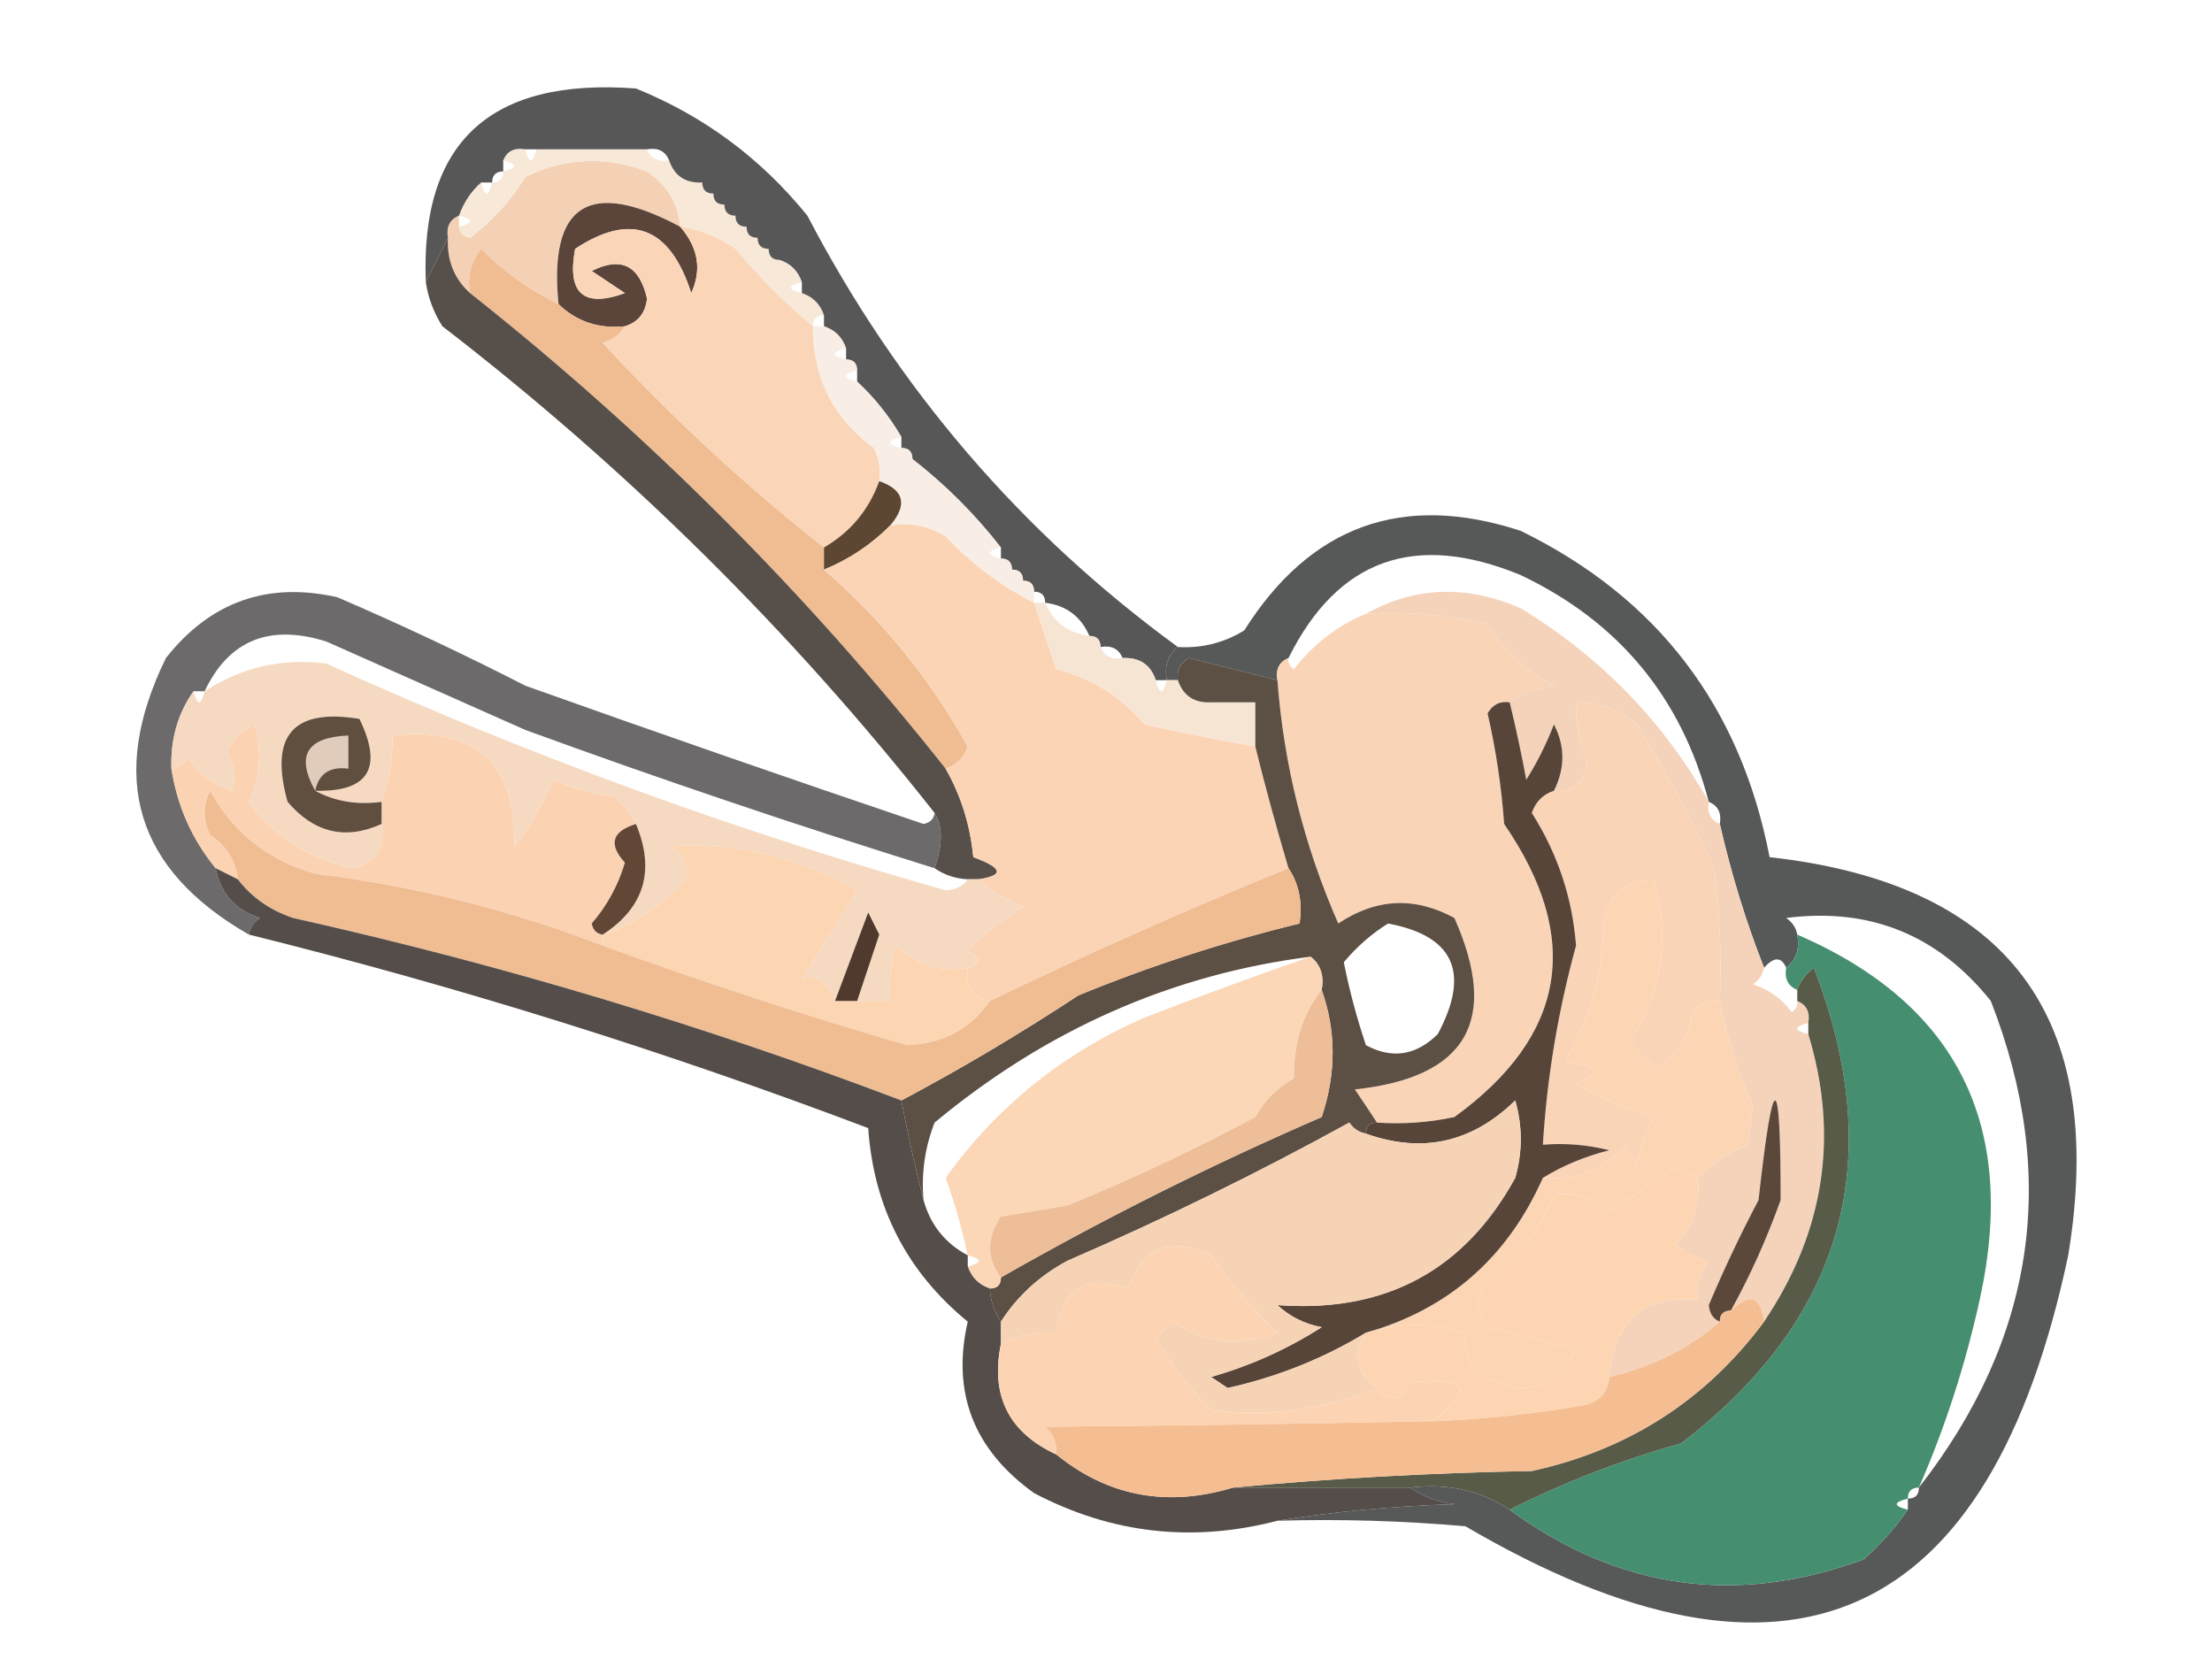 <?xml version="1.0" encoding="UTF-8"?>
<!DOCTYPE svg PUBLIC "-//W3C//DTD SVG 1.1//EN" "http://www.w3.org/Graphics/SVG/1.1/DTD/svg11.dtd">
<svg xmlns="http://www.w3.org/2000/svg" version="1.1" width="200px" height="150px" style="shape-rendering:geometricPrecision; text-rendering:geometricPrecision; image-rendering:optimizeQuality; fill-rule:evenodd; clip-rule:evenodd" xmlns:xlink="http://www.w3.org/1999/xlink">
<g><path style="opacity:1" fill="#f4d0b4" d="M 61.5,20.5 C 53.276,16.114 49.609,18.448 50.5,27.5C 47.925,26.272 45.592,24.605 43.5,22.5C 42.571,23.689 42.238,25.022 42.5,26.5C 41.069,25.22 40.402,23.553 40.5,21.5C 40.328,20.508 40.662,19.842 41.5,19.5C 41.5,19.833 41.5,20.167 41.5,20.5C 41.56,21.043 41.893,21.376 42.5,21.5C 44.508,19.992 46.174,18.158 47.5,16C 51.094,14.259 54.761,14.092 58.5,15.5C 60.321,16.728 61.321,18.394 61.5,20.5 Z"/></g>
<g><path style="opacity:1" fill="#5b453a" d="M 61.5,20.5 C 63.136,22.384 63.469,24.384 62.5,26.5C 60.569,20.497 57.069,19.164 52,22.5C 51.249,26.529 52.749,27.862 56.5,26.5C 55.5,25.833 54.5,25.167 53.5,24.5C 56.154,23.16 57.82,23.993 58.5,27C 58.361,28.301 57.695,29.134 56.5,29.5C 54.142,29.747 52.142,29.081 50.5,27.5C 49.609,18.448 53.276,16.114 61.5,20.5 Z"/></g>
<g><path style="opacity:1" fill="#f8e8d8" d="M 45.5,14.5 C 45.842,13.662 46.508,13.328 47.5,13.5C 47.833,14.833 48.167,14.833 48.5,13.5C 51.833,13.5 55.167,13.5 58.5,13.5C 58.842,14.338 59.508,14.672 60.5,14.5C 60.973,15.906 61.973,16.573 63.5,16.5C 63.5,17.167 63.833,17.5 64.5,17.5C 64.5,18.167 64.833,18.5 65.5,18.5C 65.5,19.167 65.833,19.5 66.5,19.5C 66.5,20.167 66.833,20.5 67.5,20.5C 67.5,21.167 67.833,21.5 68.5,21.5C 68.5,22.167 68.833,22.5 69.5,22.5C 69.5,23.167 69.833,23.5 70.5,23.5C 71.5,23.833 72.167,24.5 72.5,25.5C 71.167,25.833 71.167,26.167 72.5,26.5C 73.5,26.833 74.167,27.5 74.5,28.5C 73.833,28.5 73.5,28.833 73.5,29.5C 70.945,27.394 68.612,25.06 66.5,22.5C 64.978,21.438 63.312,20.771 61.5,20.5C 61.321,18.394 60.321,16.728 58.5,15.5C 54.761,14.092 51.094,14.259 47.5,16C 46.174,18.158 44.508,19.992 42.5,21.5C 41.893,21.376 41.56,21.043 41.5,20.5C 42.833,20.167 42.833,19.833 41.5,19.5C 41.932,18.291 42.599,17.291 43.5,16.5C 43.833,17.833 44.167,17.833 44.5,16.5C 45.167,16.5 45.5,16.167 45.5,15.5C 46.833,15.167 46.833,14.833 45.5,14.5 Z"/></g>
<g><path style="opacity:1" fill="#f0bd92" d="M 50.5,27.5 C 52.142,29.081 54.142,29.747 56.5,29.5C 56.083,30.222 55.416,30.722 54.5,31C 60.756,37.762 67.423,43.929 74.5,49.5C 74.5,50.167 74.5,50.833 74.5,51.5C 79.786,56.08 84.119,61.413 87.5,67.5C 87.144,68.522 86.478,69.189 85.5,69.5C 72.806,53.473 58.473,39.139 42.5,26.5C 42.238,25.022 42.571,23.689 43.5,22.5C 45.592,24.605 47.925,26.272 50.5,27.5 Z"/></g>
<g><path style="opacity:1" fill="#fad5b7" d="M 61.5,20.5 C 63.312,20.771 64.978,21.438 66.5,22.5C 68.612,25.06 70.945,27.394 73.5,29.5C 73.484,34.136 75.318,37.803 79,40.5C 79.483,41.448 79.65,42.448 79.5,43.5C 78.557,46.109 76.89,48.109 74.5,49.5C 67.423,43.929 60.756,37.762 54.5,31C 55.416,30.722 56.083,30.222 56.5,29.5C 57.695,29.134 58.361,28.301 58.5,27C 57.82,23.993 56.154,23.16 53.5,24.5C 54.5,25.167 55.5,25.833 56.5,26.5C 52.749,27.862 51.249,26.529 52,22.5C 57.069,19.164 60.569,20.497 62.5,26.5C 63.469,24.384 63.136,22.384 61.5,20.5 Z"/></g>
<g><path style="opacity:1" fill="#585758" d="M 106.5,58.5 C 105.596,59.209 105.263,60.209 105.5,61.5C 105.167,61.5 104.833,61.5 104.5,61.5C 104.027,60.094 103.027,59.427 101.5,59.5C 101.158,58.662 100.492,58.328 99.5,58.5C 99.5,57.833 99.167,57.5 98.5,57.5C 97.738,55.738 96.404,54.738 94.5,54.5C 94.5,53.833 94.167,53.5 93.5,53.5C 93.5,52.833 93.167,52.5 92.5,52.5C 92.5,51.833 92.167,51.5 91.5,51.5C 91.5,50.833 91.167,50.5 90.5,50.5C 90.5,50.167 90.5,49.833 90.5,49.5C 88.167,46.5 85.5,43.833 82.5,41.5C 82.5,40.833 82.167,40.5 81.5,40.5C 81.5,40.167 81.5,39.833 81.5,39.5C 80.396,37.611 79.063,35.945 77.5,34.5C 77.5,34.167 77.5,33.833 77.5,33.5C 77.5,32.833 77.167,32.5 76.5,32.5C 76.5,32.167 76.5,31.833 76.5,31.5C 76.167,30.5 75.5,29.833 74.5,29.5C 74.5,29.167 74.5,28.833 74.5,28.5C 74.167,27.5 73.5,26.833 72.5,26.5C 72.5,26.167 72.5,25.833 72.5,25.5C 72.167,24.5 71.5,23.833 70.5,23.5C 69.833,23.5 69.5,23.167 69.5,22.5C 68.833,22.5 68.5,22.167 68.5,21.5C 67.833,21.5 67.5,21.167 67.5,20.5C 66.833,20.5 66.5,20.167 66.5,19.5C 65.833,19.5 65.5,19.167 65.5,18.5C 64.833,18.5 64.5,18.167 64.5,17.5C 63.833,17.5 63.5,17.167 63.5,16.5C 63.027,15.094 62.027,14.427 60.5,14.5C 60.158,13.662 59.492,13.328 58.5,13.5C 57.003,12.694 55.336,12.028 53.5,11.5C 51.664,12.028 49.997,12.694 48.5,13.5C 48.167,13.5 47.833,13.5 47.5,13.5C 46.508,13.328 45.842,13.662 45.5,14.5C 45.5,14.833 45.5,15.167 45.5,15.5C 44.833,15.5 44.5,15.833 44.5,16.5C 44.167,16.5 43.833,16.5 43.5,16.5C 42.599,17.291 41.932,18.291 41.5,19.5C 40.662,19.842 40.328,20.508 40.5,21.5C 39.833,22.833 39.167,24.167 38.5,25.5C 37.998,12.847 44.331,7.014 57.5,8C 63.647,10.492 68.814,14.326 73,19.5C 81.185,35.176 92.352,48.176 106.5,58.5 Z M 60.5,14.5 C 62.027,14.427 63.027,15.094 63.5,16.5C 61.973,16.573 60.973,15.906 60.5,14.5 Z M 58.5,13.5 C 55.167,13.5 51.833,13.5 48.5,13.5C 49.997,12.694 51.664,12.028 53.5,11.5C 55.336,12.028 57.003,12.694 58.5,13.5 Z"/></g>
<g><path style="opacity:0.622" fill="#f4e5d7" d="M 73.5,29.5 C 73.833,29.5 74.167,29.5 74.5,29.5C 75.5,29.833 76.167,30.5 76.5,31.5C 75.167,31.833 75.167,32.167 76.5,32.5C 77.167,32.5 77.5,32.833 77.5,33.5C 76.167,33.833 76.167,34.167 77.5,34.5C 79.063,35.945 80.396,37.611 81.5,39.5C 80.167,39.833 80.167,40.167 81.5,40.5C 82.167,40.5 82.5,40.833 82.5,41.5C 85.5,43.833 88.167,46.5 90.5,49.5C 89.167,49.833 89.167,50.167 90.5,50.5C 91.167,50.5 91.5,50.833 91.5,51.5C 92.167,51.5 92.5,51.833 92.5,52.5C 93.167,52.5 93.5,52.833 93.5,53.5C 93.5,53.833 93.5,54.167 93.5,54.5C 90.497,52.993 87.83,50.993 85.5,48.5C 83.955,47.548 82.288,47.215 80.5,47.5C 82.078,45.625 81.745,44.292 79.5,43.5C 79.65,42.448 79.483,41.448 79,40.5C 75.318,37.803 73.484,34.136 73.5,29.5 Z"/></g>
<g><path style="opacity:1" fill="#5d4632" d="M 79.5,43.5 C 81.745,44.292 82.078,45.625 80.5,47.5C 78.754,49.252 76.754,50.585 74.5,51.5C 74.5,50.833 74.5,50.167 74.5,49.5C 76.89,48.109 78.557,46.109 79.5,43.5 Z"/></g>
<g><path style="opacity:1" fill="#574f49" d="M 40.5,21.5 C 40.402,23.553 41.069,25.22 42.5,26.5C 58.473,39.139 72.806,53.473 85.5,69.5C 86.894,71.951 87.728,74.618 88,77.5C 90.665,78.474 90.831,79.141 88.5,79.5C 88.167,79.5 87.833,79.5 87.5,79.5C 86.391,79.443 85.391,79.11 84.5,78.5C 85.249,76.372 85.249,74.705 84.5,73.5C 71.529,57.03 56.696,42.363 40,29.5C 39.209,28.255 38.709,26.922 38.5,25.5C 39.167,24.167 39.833,22.833 40.5,21.5 Z"/></g>
<g><path style="opacity:1" fill="#fbd4b5" d="M 80.5,47.5 C 82.288,47.215 83.955,47.548 85.5,48.5C 87.83,50.993 90.497,52.993 93.5,54.5C 94.167,56.5 94.833,58.5 95.5,60.5C 98.634,61.279 101.301,62.945 103.5,65.5C 106.866,66.24 110.2,66.907 113.5,67.5C 114.386,71.083 115.386,74.75 116.5,78.5C 107.481,82.17 98.481,86.17 89.5,90.5C 87.952,90.179 87.285,89.179 87.5,87.5C 88.738,87.19 88.738,86.69 87.5,86C 88.96,84.418 90.627,83.085 92.5,82C 90.934,81.392 89.6,80.558 88.5,79.5C 90.831,79.141 90.665,78.474 88,77.5C 87.728,74.618 86.894,71.951 85.5,69.5C 86.478,69.189 87.144,68.522 87.5,67.5C 84.119,61.413 79.786,56.08 74.5,51.5C 76.754,50.585 78.754,49.252 80.5,47.5 Z"/></g>
<g><path style="opacity:0.871" fill="#565454" d="M 84.5,73.5 C 85.249,74.705 85.249,76.372 84.5,78.5C 72.094,74.642 59.761,70.476 47.5,66C 41.5,63.333 35.5,60.667 29.5,58C 24.355,56.39 20.688,57.89 18.5,62.5C 18.167,62.5 17.833,62.5 17.5,62.5C 16.076,64.514 15.409,66.848 15.5,69.5C 16.023,72.878 17.357,75.878 19.5,78.5C 19.916,80.752 21.249,82.252 23.5,83C 22.944,83.383 22.611,83.883 22.5,84.5C 12.237,78.607 9.737,70.273 15,59.5C 19.017,54.407 24.184,52.574 30.5,54C 36.252,56.474 41.919,59.14 47.5,62C 59.474,66.269 71.474,70.436 83.5,74.5C 84.107,74.376 84.44,74.043 84.5,73.5 Z"/></g>
<g><path style="opacity:0.988" fill="#555656" d="M 115.5,137.5 C 120.651,136.673 125.984,136.173 131.5,136C 129.942,135.79 128.609,135.29 127.5,134.5C 130.855,134.091 133.855,134.758 136.5,136.5C 146.348,143.714 157.014,145.214 168.5,141C 170.041,139.629 171.375,138.129 172.5,136.5C 172.5,136.167 172.5,135.833 172.5,135.5C 173.167,135.5 173.5,135.167 173.5,134.5C 184.022,121.012 186.188,106.346 180,90.5C 175.223,84.527 169.056,82.027 161.5,83C 162.056,83.383 162.389,83.883 162.5,84.5C 162.737,85.791 162.404,86.791 161.5,87.5C 161.062,86.494 160.396,86.494 159.5,87.5C 157.872,83.377 156.539,79.044 155.5,74.5C 155.672,73.508 155.338,72.842 154.5,72.5C 152.02,63.049 146.353,56.216 137.5,52C 127.945,48.048 120.945,50.548 116.5,59.5C 115.662,59.842 115.328,60.508 115.5,61.5C 112.863,60.836 110.197,60.169 107.5,59.5C 106.702,59.957 106.369,60.624 106.5,61.5C 106.167,61.5 105.833,61.5 105.5,61.5C 105.263,60.209 105.596,59.209 106.5,58.5C 108.655,58.628 110.655,58.128 112.5,57C 118.495,47.502 126.828,44.502 137.5,48C 149.871,54.047 157.371,63.88 160,77.5C 181.557,79.913 190.557,91.913 187,113.5C 179.917,146.965 161.751,155.131 132.5,138C 126.843,137.501 121.176,137.334 115.5,137.5 Z"/></g>
<g><path style="opacity:1" fill="#f7e5d4" d="M 93.5,54.5 C 93.833,54.5 94.167,54.5 94.5,54.5C 95.262,56.262 96.596,57.262 98.5,57.5C 99.167,57.5 99.5,57.833 99.5,58.5C 99.842,59.338 100.508,59.672 101.5,59.5C 103.027,59.427 104.027,60.094 104.5,61.5C 104.833,62.833 105.167,62.833 105.5,61.5C 105.833,61.5 106.167,61.5 106.5,61.5C 106.973,62.906 107.973,63.573 109.5,63.5C 110.833,63.5 112.167,63.5 113.5,63.5C 113.5,64.833 113.5,66.167 113.5,67.5C 110.2,66.907 106.866,66.24 103.5,65.5C 101.301,62.945 98.634,61.279 95.5,60.5C 94.833,58.5 94.167,56.5 93.5,54.5 Z"/></g>
<g><path style="opacity:1" fill="#fbd3b2" d="M 34.5,74.5 C 34.5,73.833 34.5,73.167 34.5,72.5C 35.15,70.565 35.483,68.565 35.5,66.5C 43.005,65.674 46.672,69.007 46.5,76.5C 47.957,74.725 49.124,72.725 50,70.5C 51.734,71.249 53.567,71.749 55.5,72C 56.38,72.708 57.047,73.542 57.5,74.5C 55.327,75.166 54.993,76.333 56.5,78C 55.888,80.058 54.888,81.891 53.5,83.5C 53.624,84.107 53.957,84.44 54.5,84.5C 54.5,84.833 54.5,85.167 54.5,85.5C 46.163,82.279 37.497,80.112 28.5,79C 24.254,77.802 21.087,75.302 19,71.5C 18.333,72.833 18.333,74.167 19,75.5C 20.481,76.471 21.315,77.804 21.5,79.5C 20.833,79.167 20.167,78.833 19.5,78.5C 17.357,75.878 16.023,72.878 15.5,69.5C 16.117,69.389 16.617,69.056 17,68.5C 17.991,69.939 19.324,70.939 21,71.5C 21.353,70.328 21.187,69.162 20.5,68C 21.009,66.832 21.842,65.998 23,65.5C 23.711,67.899 23.544,70.232 22.5,72.5C 24.85,75.686 28.016,77.686 32,78.5C 34.02,77.968 34.853,76.635 34.5,74.5 Z"/></g>
<g><path style="opacity:1" fill="#fad4b7" d="M 155.5,90.5 C 154.504,90.414 153.671,90.748 153,91.5C 152.755,93.663 151.755,95.33 150,96.5C 148.842,96.002 148.009,95.168 147.5,94C 150.356,89.426 151.023,84.592 149.5,79.5C 146.95,79.561 145.45,80.894 145,83.5C 144.932,88.003 143.765,92.17 141.5,96C 144.544,96.359 144.878,97.025 142.5,98C 145.032,99.458 147.365,100.458 149.5,101C 148.773,102.399 148.273,103.899 148,105.5C 147.667,104.833 147.333,104.167 147,103.5C 145.065,105.759 142.565,106.759 139.5,106.5C 141.277,105.4 143.277,104.566 145.5,104C 143.527,103.505 141.527,103.338 139.5,103.5C 139.873,97.411 140.873,91.411 142.5,85.5C 142.169,81.174 140.836,77.174 138.5,73.5C 138.855,72.478 139.522,71.811 140.5,71.5C 142.252,71.582 143.252,70.749 143.5,69C 142.767,67.234 142.433,65.401 142.5,63.5C 144.582,63.472 146.416,64.139 148,65.5C 150.573,69.642 152.906,73.976 155,78.5C 155.499,82.486 155.666,86.486 155.5,90.5 Z"/></g>
<g><path style="opacity:1" fill="#f9d4b7" d="M 123.5,55.5 C 127.24,55.241 130.906,55.574 134.5,56.5C 136.024,58.858 138.024,60.691 140.5,62C 138.942,62.21 137.609,62.71 136.5,63.5C 135.624,63.369 134.957,63.703 134.5,64.5C 135.254,67.777 135.754,71.11 136,74.5C 143.105,84.841 141.605,93.674 131.5,101C 129.19,101.497 126.857,101.663 124.5,101.5C 123.859,100.518 123.193,99.518 122.5,98.5C 132.617,97.43 135.617,92.263 131.5,83C 127.917,81.048 124.417,81.214 121,83.5C 117.901,76.438 116.068,69.105 115.5,61.5C 115.328,60.508 115.662,59.842 116.5,59.5C 116.435,59.938 116.601,60.272 117,60.5C 118.777,58.21 120.944,56.543 123.5,55.5 Z"/></g>
<g><path style="opacity:1" fill="#f6d9c1" d="M 87.5,79.5 C 87.833,79.5 88.167,79.5 88.5,79.5C 89.6,80.558 90.934,81.392 92.5,82C 90.627,83.085 88.96,84.418 87.5,86C 88.738,86.69 88.738,87.19 87.5,87.5C 84.956,87.896 82.789,87.229 81,85.5C 80.507,87.134 80.34,88.801 80.5,90.5C 79.5,90.5 78.5,90.5 77.5,90.5C 78.156,88.516 78.822,86.516 79.5,84.5C 79.167,83.833 78.833,83.167 78.5,82.5C 77.49,85.183 76.49,87.85 75.5,90.5C 74.782,88.754 73.782,88.088 72.5,88.5C 74.168,85.823 75.835,83.156 77.5,80.5C 72.078,77.456 66.411,76.123 60.5,76.5C 61.811,77.257 62.311,78.257 62,79.5C 59.856,81.919 57.356,83.586 54.5,84.5C 58.26,82.052 59.26,78.718 57.5,74.5C 57.047,73.542 56.38,72.708 55.5,72C 53.567,71.749 51.734,71.249 50,70.5C 49.124,72.725 47.957,74.725 46.5,76.5C 46.672,69.007 43.005,65.674 35.5,66.5C 35.483,68.565 35.15,70.565 34.5,72.5C 32.265,72.795 30.265,72.461 28.5,71.5C 33.328,71.615 34.661,69.448 32.5,65C 26.498,64.007 24.332,66.507 26,72.5C 28.406,75.311 31.239,75.978 34.5,74.5C 34.853,76.635 34.02,77.968 32,78.5C 28.016,77.686 24.85,75.686 22.5,72.5C 23.544,70.232 23.711,67.899 23,65.5C 21.842,65.998 21.009,66.832 20.5,68C 21.187,69.162 21.353,70.328 21,71.5C 19.324,70.939 17.991,69.939 17,68.5C 16.617,69.056 16.117,69.389 15.5,69.5C 15.409,66.848 16.076,64.514 17.5,62.5C 17.833,63.833 18.167,63.833 18.5,62.5C 21.871,60.32 25.538,59.486 29.5,60C 47.619,68.222 66.286,75.055 85.5,80.5C 86.416,80.457 87.083,80.124 87.5,79.5 Z"/></g>
<g><path style="opacity:1" fill="#604e3f" d="M 28.5,71.5 C 30.265,72.461 32.265,72.795 34.5,72.5C 34.5,73.167 34.5,73.833 34.5,74.5C 31.239,75.978 28.406,75.311 26,72.5C 24.332,66.507 26.498,64.007 32.5,65C 34.661,69.448 33.328,71.615 28.5,71.5 Z"/></g>
<g><path style="opacity:1" fill="#e1ccbc" d="M 28.5,71.5 C 26.727,68.324 27.727,66.657 31.5,66.5C 31.5,67.5 31.5,68.5 31.5,69.5C 29.821,69.285 28.821,69.952 28.5,71.5 Z"/></g>
<g><path style="opacity:1" fill="#fcd5b3" d="M 75.5,90.5 C 76.167,90.5 76.833,90.5 77.5,90.5C 78.5,90.5 79.5,90.5 80.5,90.5C 80.34,88.801 80.507,87.134 81,85.5C 82.789,87.229 84.956,87.896 87.5,87.5C 87.285,89.179 87.952,90.179 89.5,90.5C 87.752,93.042 85.252,94.376 82,94.5C 72.713,91.793 63.547,88.793 54.5,85.5C 54.5,85.167 54.5,84.833 54.5,84.5C 57.356,83.586 59.856,81.919 62,79.5C 62.311,78.257 61.811,77.257 60.5,76.5C 66.411,76.123 72.078,77.456 77.5,80.5C 75.835,83.156 74.168,85.823 72.5,88.5C 73.782,88.088 74.782,88.754 75.5,90.5 Z"/></g>
<g><path style="opacity:1" fill="#624736" d="M 57.5,74.5 C 59.26,78.718 58.26,82.052 54.5,84.5C 53.957,84.44 53.624,84.107 53.5,83.5C 54.888,81.891 55.888,80.058 56.5,78C 54.993,76.333 55.327,75.166 57.5,74.5 Z"/></g>
<g><path style="opacity:1" fill="#5c4f44" d="M 115.5,61.5 C 116.068,69.105 117.901,76.438 121,83.5C 124.417,81.214 127.917,81.048 131.5,83C 135.617,92.263 132.617,97.43 122.5,98.5C 123.193,99.518 123.859,100.518 124.5,101.5C 123.833,101.5 123.5,101.833 123.5,102.5C 122.883,102.389 122.383,102.056 122,101.5C 113.731,106.051 105.231,110.218 96.5,114C 93.977,115.36 91.977,117.193 90.5,119.5C 89.89,118.609 89.557,117.609 89.5,116.5C 90.167,116.5 90.5,116.167 90.5,115.5C 99.892,110.137 109.559,105.304 119.5,101C 120.821,97.066 120.821,93.233 119.5,89.5C 119.737,88.209 119.404,87.209 118.5,86.5C 105.964,88.087 94.63,93.087 84.5,101.5C 83.626,103.747 83.292,106.08 83.5,108.5C 82.755,105.61 82.088,102.61 81.5,99.5C 86.943,96.608 92.276,93.441 97.5,90C 104.036,87.321 110.703,85.154 117.5,83.5C 117.784,81.585 117.451,79.919 116.5,78.5C 115.386,74.75 114.386,71.083 113.5,67.5C 113.5,66.167 113.5,64.833 113.5,63.5C 113.38,62.414 112.713,61.747 111.5,61.5C 110.287,61.747 109.62,62.414 109.5,63.5C 107.973,63.573 106.973,62.906 106.5,61.5C 106.369,60.624 106.702,59.957 107.5,59.5C 110.197,60.169 112.863,60.836 115.5,61.5 Z M 125.5,83.5 C 131.464,84.615 132.964,87.948 130,93.5C 128.028,95.442 125.861,95.776 123.5,94.5C 122.674,92.041 122.007,89.541 121.5,87C 122.686,85.588 124.019,84.421 125.5,83.5 Z M 113.5,63.5 C 112.167,63.5 110.833,63.5 109.5,63.5C 109.62,62.414 110.287,61.747 111.5,61.5C 112.713,61.747 113.38,62.414 113.5,63.5 Z"/></g>
<g><path style="opacity:1" fill="#f4d3ba" d="M 154.5,72.5 C 154.328,73.492 154.662,74.158 155.5,74.5C 156.539,79.044 157.872,83.377 159.5,87.5C 159.389,88.117 159.056,88.617 158.5,89C 159.931,89.465 161.097,90.299 162,91.5C 162.399,91.272 162.565,90.938 162.5,90.5C 163.338,90.842 163.672,91.508 163.5,92.5C 162.167,92.833 162.167,93.167 163.5,93.5C 166.299,102.715 164.965,111.381 159.5,119.5C 159.196,117.204 158.196,116.871 156.5,118.5C 158.246,115.337 159.746,112.004 161,108.5C 160.996,96.5 160.329,96.5 159,108.5C 157.364,111.606 155.864,114.773 154.5,118C 154.57,118.765 154.903,119.265 155.5,119.5C 152.688,121.923 149.355,123.59 145.5,124.5C 145.924,119.462 148.59,117.129 153.5,117.5C 153.33,116.178 153.663,115.011 154.5,114C 153.376,113.751 152.376,113.251 151.5,112.5C 153.086,110.827 153.753,108.827 153.5,106.5C 154.749,105.222 156.249,104.222 158,103.5C 158.167,102.333 158.333,101.167 158.5,100C 157.125,96.942 156.125,93.775 155.5,90.5C 155.666,86.486 155.499,82.486 155,78.5C 152.906,73.976 150.573,69.642 148,65.5C 146.416,64.139 144.582,63.472 142.5,63.5C 142.433,65.401 142.767,67.234 143.5,69C 143.252,70.749 142.252,71.582 140.5,71.5C 141.519,69.46 141.519,67.46 140.5,65.5C 139.813,67.274 138.98,68.941 138,70.5C 137.56,68.134 137.06,65.801 136.5,63.5C 137.609,62.71 138.942,62.21 140.5,62C 138.024,60.691 136.024,58.858 134.5,56.5C 130.906,55.574 127.24,55.241 123.5,55.5C 127.924,53.026 132.591,52.859 137.5,55C 144.741,59.406 150.407,65.239 154.5,72.5 Z"/></g>
<g><path style="opacity:1" fill="#fbd6b7" d="M 118.5,86.5 C 119.404,87.209 119.737,88.209 119.5,89.5C 117.78,91.658 116.947,94.325 117,97.5C 115.5,98.333 114.333,99.5 113.5,101C 107.799,104.044 102.132,106.711 96.5,109C 94.5,109.333 92.5,109.667 90.5,110C 89.193,111.943 89.193,113.777 90.5,115.5C 90.5,116.167 90.167,116.5 89.5,116.5C 88.5,116.167 87.833,115.5 87.5,114.5C 88.833,114.167 88.833,113.833 87.5,113.5C 86.992,111.135 86.325,108.801 85.5,106.5C 90.124,100.051 96.124,95.217 103.5,92C 108.571,90.035 113.571,88.202 118.5,86.5 Z"/></g>
<g><path style="opacity:1" fill="#f0bd93" d="M 54.5,85.5 C 63.547,88.793 72.713,91.793 82,94.5C 85.252,94.376 87.752,93.042 89.5,90.5C 98.481,86.17 107.481,82.17 116.5,78.5C 117.451,79.919 117.784,81.585 117.5,83.5C 110.703,85.154 104.036,87.321 97.5,90C 92.276,93.441 86.943,96.608 81.5,99.5C 63.572,92.691 45.239,87.191 26.5,83C 24.416,82.303 22.749,81.136 21.5,79.5C 21.315,77.804 20.481,76.471 19,75.5C 18.333,74.167 18.333,72.833 19,71.5C 21.087,75.302 24.254,77.802 28.5,79C 37.497,80.112 46.163,82.279 54.5,85.5 Z"/></g>
<g><path style="opacity:1" fill="#503a2e" d="M 77.5,90.5 C 76.833,90.5 76.167,90.5 75.5,90.5C 76.49,87.85 77.49,85.183 78.5,82.5C 78.833,83.167 79.167,83.833 79.5,84.5C 78.822,86.516 78.156,88.516 77.5,90.5 Z"/></g>
<g><path style="opacity:1" fill="#fcd5b4" d="M 155.5,90.5 C 156.125,93.775 157.125,96.942 158.5,100C 158.333,101.167 158.167,102.333 158,103.5C 156.249,104.222 154.749,105.222 153.5,106.5C 152.85,106.196 152.183,105.863 151.5,105.5C 149.486,106.936 147.486,108.27 145.5,109.5C 143.95,108.268 142.283,107.768 140.5,108C 139.1,111.402 136.933,114.236 134,116.5C 133.316,117.784 133.483,118.951 134.5,120C 137.167,120.667 139.833,121.333 142.5,122C 140.341,125.834 137.341,126.501 133.5,124C 132.663,122.989 132.33,121.822 132.5,120.5C 129.447,119.576 126.447,119.576 123.5,120.5C 130.959,118.381 136.292,113.714 139.5,106.5C 142.565,106.759 145.065,105.759 147,103.5C 147.333,104.167 147.667,104.833 148,105.5C 148.273,103.899 148.773,102.399 149.5,101C 147.365,100.458 145.032,99.458 142.5,98C 144.878,97.025 144.544,96.359 141.5,96C 143.765,92.17 144.932,88.003 145,83.5C 145.45,80.894 146.95,79.561 149.5,79.5C 151.023,84.592 150.356,89.426 147.5,94C 148.009,95.168 148.842,96.002 150,96.5C 151.755,95.33 152.755,93.663 153,91.5C 153.671,90.748 154.504,90.414 155.5,90.5 Z"/></g>
<g><path style="opacity:1" fill="#544d49" d="M 19.5,78.5 C 20.167,78.833 20.833,79.167 21.5,79.5C 22.749,81.136 24.416,82.303 26.5,83C 45.239,87.191 63.572,92.691 81.5,99.5C 82.088,102.61 82.755,105.61 83.5,108.5C 84.124,110.754 85.457,112.421 87.5,113.5C 87.5,113.833 87.5,114.167 87.5,114.5C 87.833,115.5 88.5,116.167 89.5,116.5C 89.557,117.609 89.89,118.609 90.5,119.5C 90.5,120.167 90.5,120.833 90.5,121.5C 89.54,126.193 91.207,129.526 95.5,131.5C 100.184,135.303 105.518,136.303 111.5,134.5C 116.833,134.5 122.167,134.5 127.5,134.5C 128.609,135.29 129.942,135.79 131.5,136C 125.984,136.173 120.651,136.673 115.5,137.5C 107.814,139.498 100.48,138.665 93.5,135C 88.029,131.078 86.029,125.911 87.5,119.5C 81.995,114.991 78.995,109.158 78.5,102C 60.111,95.036 41.444,89.202 22.5,84.5C 22.611,83.883 22.944,83.383 23.5,83C 21.249,82.252 19.916,80.752 19.5,78.5 Z"/></g>
<g><path style="opacity:1" fill="#57453a" d="M 136.5,63.5 C 137.06,65.801 137.56,68.134 138,70.5C 138.98,68.941 139.813,67.274 140.5,65.5C 141.519,67.46 141.519,69.46 140.5,71.5C 139.522,71.811 138.855,72.478 138.5,73.5C 140.836,77.174 142.169,81.174 142.5,85.5C 140.873,91.411 139.873,97.411 139.5,103.5C 141.527,103.338 143.527,103.505 145.5,104C 143.277,104.566 141.277,105.4 139.5,106.5C 136.292,113.714 130.959,118.381 123.5,120.5C 119.657,122.834 115.49,124.5 111,125.5C 110.5,125.167 110,124.833 109.5,124.5C 113.072,123.478 116.405,121.978 119.5,120C 117.956,119.71 116.623,119.044 115.5,118C 125.219,118.726 132.386,114.893 137,106.5C 137.667,104.167 137.667,101.833 137,99.5C 133.087,103.318 128.587,104.318 123.5,102.5C 123.5,101.833 123.833,101.5 124.5,101.5C 126.857,101.663 129.19,101.497 131.5,101C 141.605,93.674 143.105,84.841 136,74.5C 135.754,71.11 135.254,67.777 134.5,64.5C 134.957,63.703 135.624,63.369 136.5,63.5 Z"/></g>
<g><path style="opacity:1" fill="#edbe98" d="M 119.5,89.5 C 120.821,93.233 120.821,97.066 119.5,101C 109.559,105.304 99.892,110.137 90.5,115.5C 89.193,113.777 89.193,111.943 90.5,110C 92.5,109.667 94.5,109.333 96.5,109C 102.132,106.711 107.799,104.044 113.5,101C 114.333,99.5 115.5,98.333 117,97.5C 116.947,94.325 117.78,91.658 119.5,89.5 Z"/></g>
<g><path style="opacity:1" fill="#458f70" d="M 162.5,84.5 C 176.966,90.764 182.466,101.764 179,117.5C 177.698,123.414 175.864,129.081 173.5,134.5C 172.833,134.5 172.5,134.833 172.5,135.5C 171.167,135.833 171.167,136.167 172.5,136.5C 171.375,138.129 170.041,139.629 168.5,141C 157.014,145.214 146.348,143.714 136.5,136.5C 141.371,134.038 146.537,132.038 152,130.5C 166.726,119.22 170.726,104.886 164,87.5C 163.283,88.044 162.783,88.711 162.5,89.5C 161.662,89.158 161.328,88.492 161.5,87.5C 162.404,86.791 162.737,85.791 162.5,84.5 Z"/></g>
<g><path style="opacity:1" fill="#fdd4b3" d="M 124.5,125.5 C 125.648,126.895 126.648,126.728 127.5,125C 132.803,124.423 133.469,125.589 129.5,128.5C 117.775,128.732 106.108,128.898 94.5,129C 95.252,129.671 95.586,130.504 95.5,131.5C 91.207,129.526 89.54,126.193 90.5,121.5C 92.042,120.699 93.709,120.366 95.5,120.5C 96.038,116.482 98.205,115.149 102,116.5C 103.374,112.75 105.874,111.75 109.5,113.5C 111.273,116.06 113.273,118.393 115.5,120.5C 112.185,121.754 109.018,121.421 106,119.5C 105.5,120 105,120.5 104.5,121C 105.86,123.369 107.526,125.536 109.5,127.5C 114.663,128.135 119.663,127.468 124.5,125.5 Z"/></g>
<g><path style="opacity:1" fill="#f7d3b6" d="M 123.5,120.5 C 122.266,122.398 122.599,124.065 124.5,125.5C 119.663,127.468 114.663,128.135 109.5,127.5C 107.526,125.536 105.86,123.369 104.5,121C 105,120.5 105.5,120 106,119.5C 109.018,121.421 112.185,121.754 115.5,120.5C 113.273,118.393 111.273,116.06 109.5,113.5C 105.874,111.75 103.374,112.75 102,116.5C 98.205,115.149 96.038,116.482 95.5,120.5C 93.709,120.366 92.042,120.699 90.5,121.5C 90.5,120.833 90.5,120.167 90.5,119.5C 91.977,117.193 93.977,115.36 96.5,114C 105.231,110.218 113.731,106.051 122,101.5C 122.383,102.056 122.883,102.389 123.5,102.5C 128.587,104.318 133.087,103.318 137,99.5C 137.667,101.833 137.667,104.167 137,106.5C 132.386,114.893 125.219,118.726 115.5,118C 116.623,119.044 117.956,119.71 119.5,120C 116.405,121.978 113.072,123.478 109.5,124.5C 110,124.833 110.5,125.167 111,125.5C 115.49,124.5 119.657,122.834 123.5,120.5 Z"/></g>
<g><path style="opacity:1" fill="#5c483b" d="M 156.5,118.5 C 155.833,118.5 155.5,118.833 155.5,119.5C 154.903,119.265 154.57,118.765 154.5,118C 155.864,114.773 157.364,111.606 159,108.5C 160.329,96.5 160.996,96.5 161,108.5C 159.746,112.004 158.246,115.337 156.5,118.5 Z"/></g>
<g><path style="opacity:1" fill="#fdd5b2" d="M 153.5,106.5 C 153.753,108.827 153.086,110.827 151.5,112.5C 152.376,113.251 153.376,113.751 154.5,114C 153.663,115.011 153.33,116.178 153.5,117.5C 148.59,117.129 145.924,119.462 145.5,124.5C 145.423,125.75 144.756,126.583 143.5,127C 138.863,127.829 134.196,128.329 129.5,128.5C 133.469,125.589 132.803,124.423 127.5,125C 126.648,126.728 125.648,126.895 124.5,125.5C 122.599,124.065 122.266,122.398 123.5,120.5C 126.447,119.576 129.447,119.576 132.5,120.5C 132.33,121.822 132.663,122.989 133.5,124C 137.341,126.501 140.341,125.834 142.5,122C 139.833,121.333 137.167,120.667 134.5,120C 133.483,118.951 133.316,117.784 134,116.5C 136.933,114.236 139.1,111.402 140.5,108C 142.283,107.768 143.95,108.268 145.5,109.5C 147.486,108.27 149.486,106.936 151.5,105.5C 152.183,105.863 152.85,106.196 153.5,106.5 Z"/></g>
<g><path style="opacity:1" fill="#575b48" d="M 136.5,136.5 C 133.855,134.758 130.855,134.091 127.5,134.5C 122.167,134.5 116.833,134.5 111.5,134.5C 120.324,133.67 129.324,133.17 138.5,133C 147.225,131.094 154.225,126.594 159.5,119.5C 164.965,111.381 166.299,102.715 163.5,93.5C 163.5,93.167 163.5,92.833 163.5,92.5C 163.672,91.508 163.338,90.842 162.5,90.5C 162.5,90.167 162.5,89.833 162.5,89.5C 162.783,88.711 163.283,88.044 164,87.5C 170.726,104.886 166.726,119.22 152,130.5C 146.537,132.038 141.371,134.038 136.5,136.5 Z"/></g>
<g><path style="opacity:1" fill="#f5be92" d="M 159.5,119.5 C 154.225,126.594 147.225,131.094 138.5,133C 129.324,133.17 120.324,133.67 111.5,134.5C 105.518,136.303 100.184,135.303 95.5,131.5C 95.586,130.504 95.252,129.671 94.5,129C 106.108,128.898 117.775,128.732 129.5,128.5C 134.196,128.329 138.863,127.829 143.5,127C 144.756,126.583 145.423,125.75 145.5,124.5C 149.355,123.59 152.688,121.923 155.5,119.5C 155.5,118.833 155.833,118.5 156.5,118.5C 158.196,116.871 159.196,117.204 159.5,119.5 Z"/></g>
</svg>
